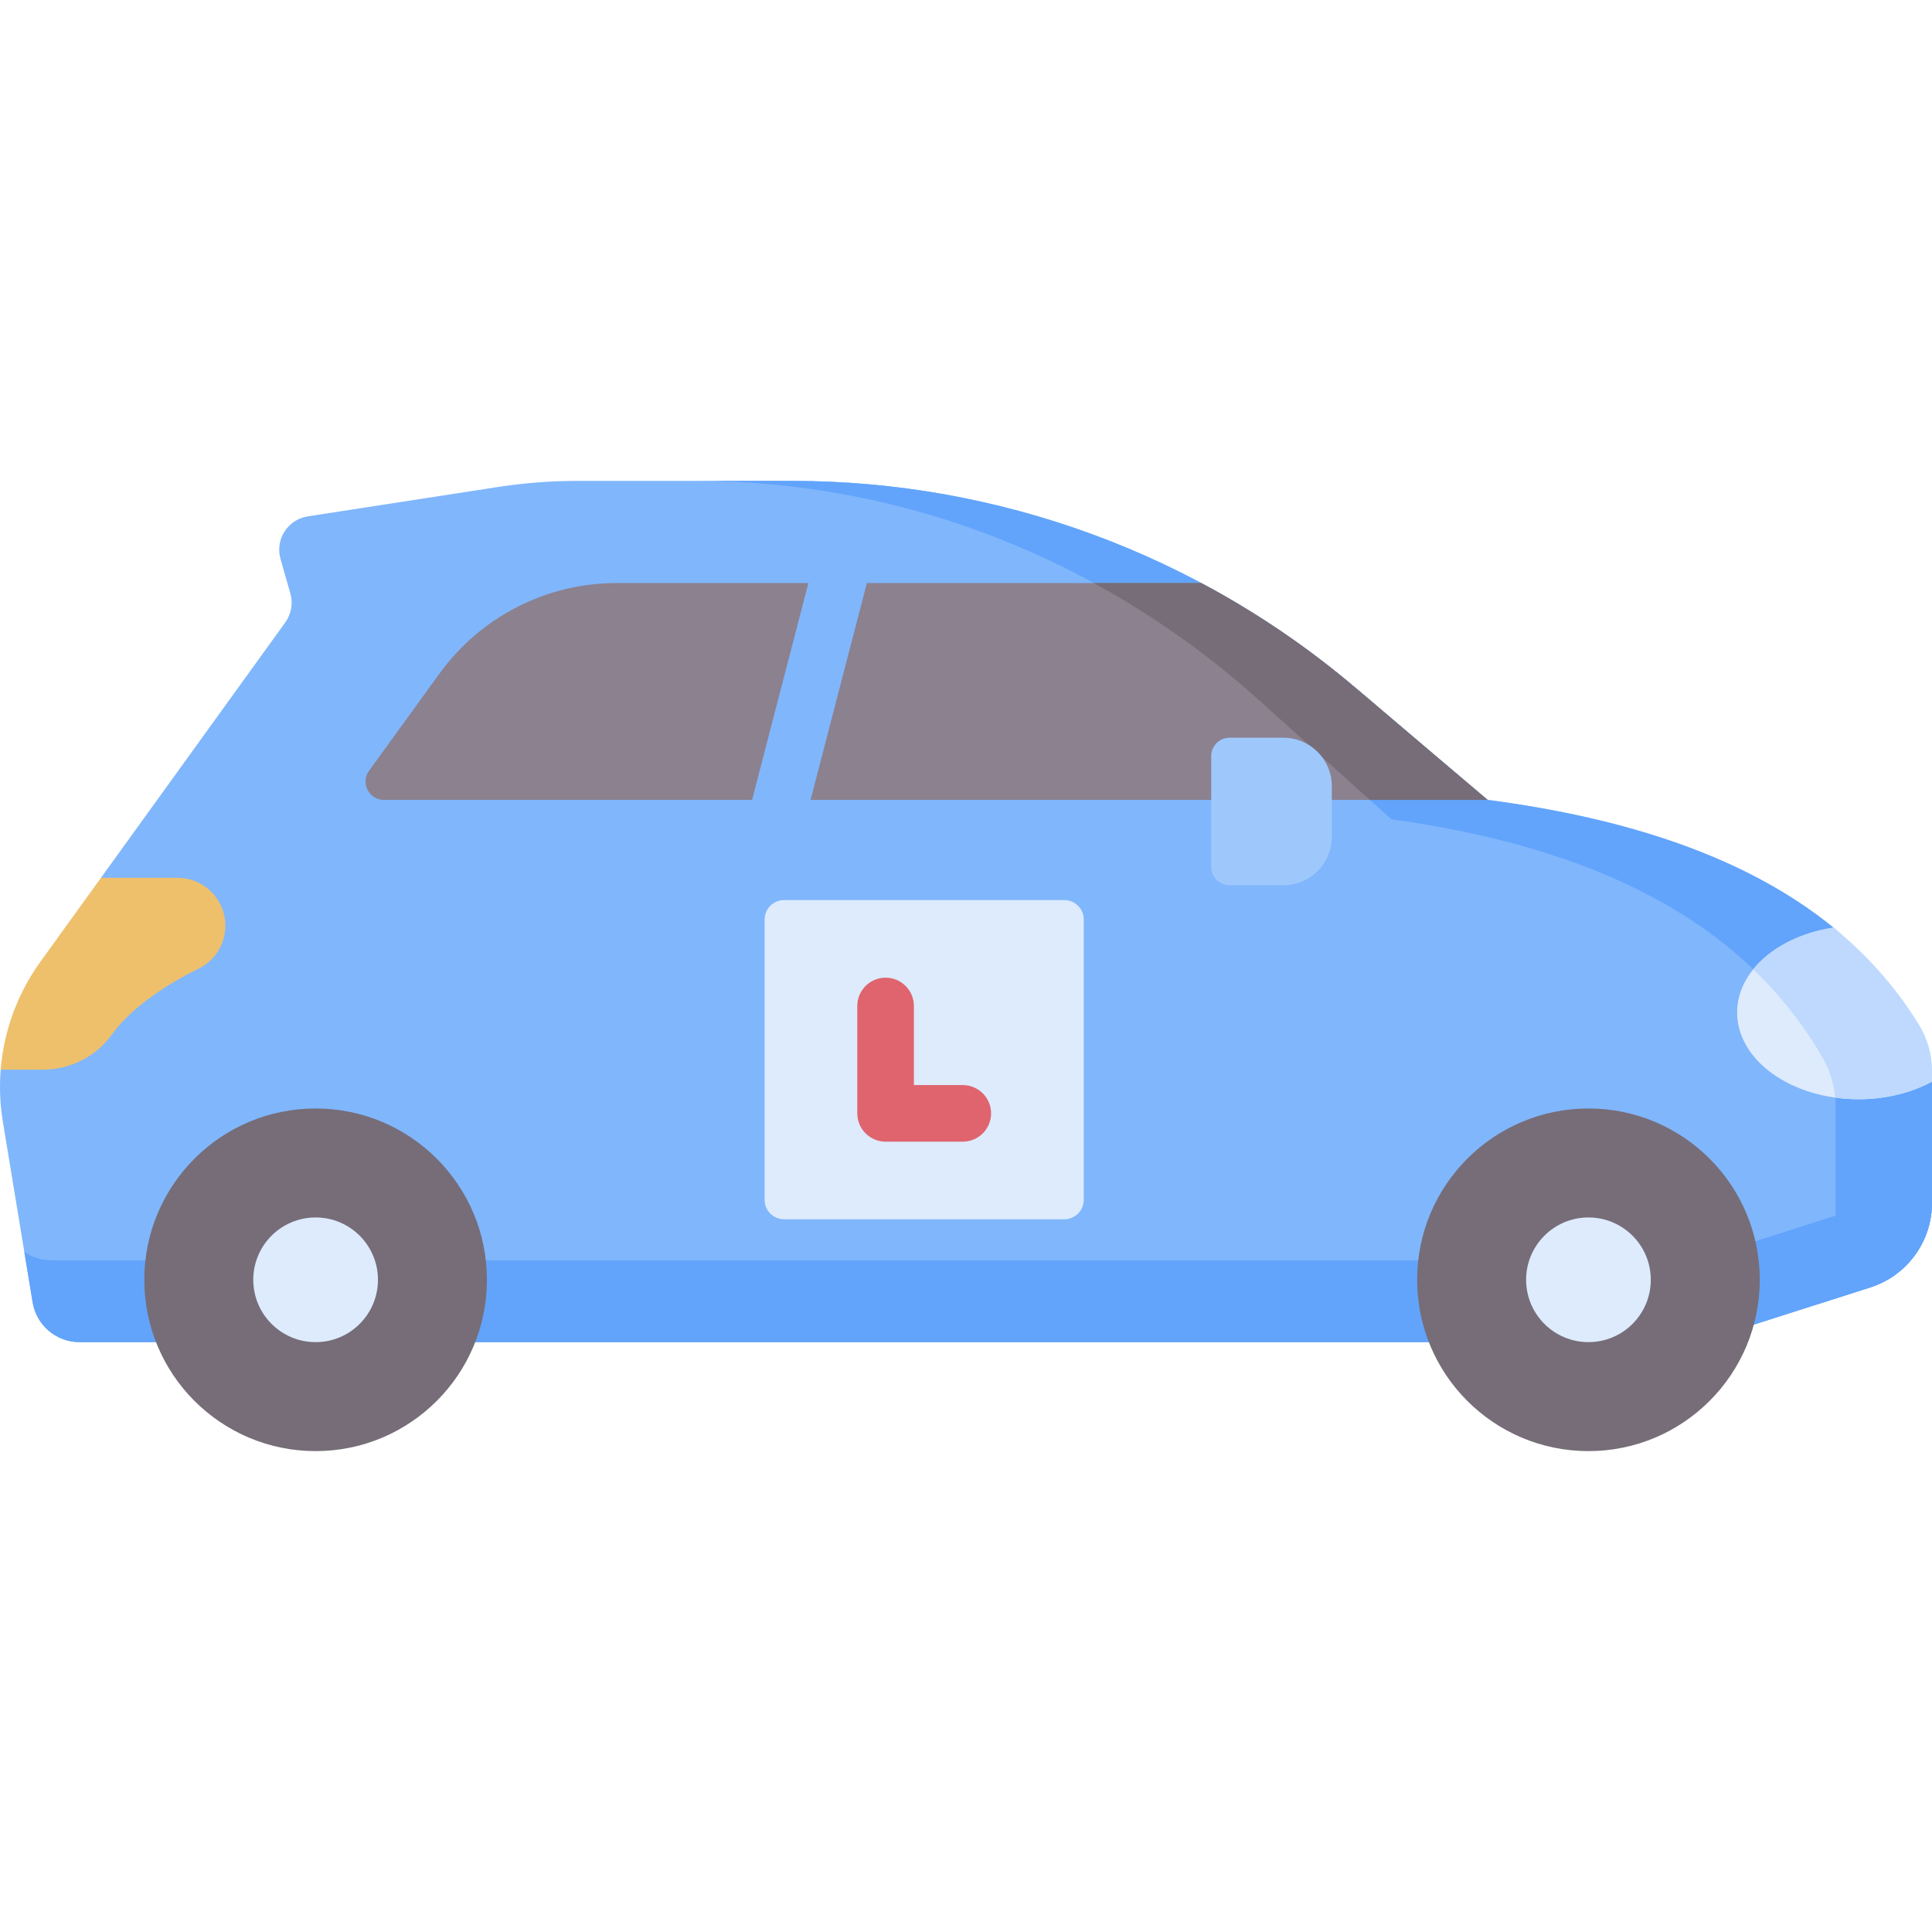 <svg id="Capa_1" enable-background="new 0 0 512 512" height="512" viewBox="0 0 512 512" width="512" xmlns="http://www.w3.org/2000/svg"><g><path d="m394.229 211.982-35.1-29.784c-41.659-35.35-94.519-54.756-149.155-54.756h-56.941c-7.066 0-14.122.542-21.105 1.62l-50.355 7.778c-5.318.821-8.711 6.119-7.233 11.293l2.607 9.127c.752 2.634.256 5.468-1.347 7.689l-48.846 67.679s-1.392 15.817-3.401 20.647c-4.01 9.64-16.907 22.477-23.172 30.2-.365 4.546-.184 9.155.57 13.731l7.897 47.928c1.002 6.083 6.261 10.546 12.426 10.546h429.236l45.36-14.511c9.725-3.111 16.325-12.152 16.325-22.363v-34.947c0-4.32-5.471-7.587-7.727-11.271-6.094-9.95-9.416-19.465-18.375-26.751-22.772-18.52-54.252-28.945-91.664-33.855z" fill="#80b6fc"/><path d="m504.268 272.588c-6.094-9.95-9.416-19.465-18.375-26.751-22.772-18.52-54.252-28.945-91.665-33.855l-35.1-29.784c-41.659-35.35-94.519-54.756-149.155-54.756h-25.522c54.636 0 107.496 20.58 149.155 58.071l35.1 31.588c52.131 7.256 92.746 25.866 114.329 63.24 2.256 3.907 3.437 8.408 3.437 12.989v37.062c0 5.698-1.841 11.04-4.988 15.316l14.186-4.538c9.725-3.111 16.325-12.152 16.325-22.363v-34.947c0-4.32-5.471-7.588-7.727-11.272z" fill="#62a4fb"/><path d="m495.424 319.267-46.045 14.73h-435.713c-2.663 0-5.154-.826-7.222-2.244l2.205 13.381c1.002 6.083 6.261 10.546 12.426 10.546h429.235l45.36-14.511c9.725-3.111 16.325-12.152 16.325-22.363v-22.239c0 10.365-6.699 19.542-16.571 22.7z" fill="#62a4fb"/><path d="m485.893 245.837c-14.586 2.189-25.54 11.425-25.54 22.489 0 12.693 14.414 22.982 32.194 22.982 7.308 0 14.044-1.741 19.447-4.669v-2.779c0-4.32-1.181-8.564-3.437-12.248-6.093-9.95-13.705-18.489-22.664-25.775z" fill="#ddebfd"/><path d="m511.122 277.497c-.577-2.062-1.436-4.044-2.565-5.885-.722-1.179-1.469-2.334-2.233-3.474-5.354-7.983-12.269-15.662-20.432-22.301-9.096 1.365-16.779 5.472-21.274 11.052 7.133 6.837 13.313 14.613 18.416 23.45 1.852 3.206 2.966 6.815 3.31 10.538 2.008.28 4.08.43 6.202.43 7.308 0 14.044-1.741 19.447-4.669-.092-1.625.352-4.773-.871-9.141z" fill="#bed9fd"/><path d="m11.328 283.476c7.238 0 14.079-3.422 18.308-9.297 5.763-8.005 16.139-14.097 23.07-17.524 4.309-2.131 7.015-6.538 7.015-11.344 0-7.004-5.678-12.682-12.682-12.682h-20.285l-16.047 22.234c-6.11 8.466-9.705 18.378-10.526 28.613z" fill="#eec06b"/><circle cx="420.957" cy="339.159" fill="#766d78" r="45.4"/><circle cx="420.957" cy="339.159" fill="#ddebfd" r="16.521"/><circle cx="83.641" cy="339.159" fill="#766d78" r="45.4"/><circle cx="83.641" cy="339.159" fill="#ddebfd" r="16.521"/><path d="m318.348 154.516h-154.92c-18.573 0-36.02 8.901-46.922 23.938l-18.698 25.79c-2.337 3.224-.034 7.738 3.948 7.738h292.472l-35.1-29.784c-12.647-10.733-26.331-19.986-40.78-27.682z" fill="#8c818f"/><path d="m345.235 171.311c-8.567-6.209-17.433-11.759-26.887-16.795h-28.48c15.541 8.475 30.231 18.84 43.738 30.996l29.413 26.47h31.21c-32.925-27.722-37.184-32.118-48.994-40.671z" fill="#766d78"/><path d="m204.911 227.774c-.625 0-1.258-.079-1.891-.243-4.009-1.041-6.415-5.135-5.374-9.145l19.626-75.57c1.042-4.009 5.138-6.413 9.145-5.374 4.009 1.041 6.415 5.135 5.374 9.145l-19.626 75.57c-.878 3.378-3.921 5.617-7.254 5.617z" fill="#80b6fc"/><path d="m320.984 200.355v29.385c0 2.677 2.17 4.847 4.847 4.847h14.286c7.085 0 12.828-5.743 12.828-12.828v-13.422c0-7.085-5.743-12.828-12.828-12.828h-14.286c-2.677 0-4.847 2.17-4.847 4.846z" fill="#9ec8fc"/><path d="m282.058 323.114h-74.276c-2.845 0-5.151-2.306-5.151-5.151v-74.276c0-2.845 2.306-5.151 5.151-5.151h74.276c2.845 0 5.151 2.306 5.151 5.151v74.276c0 2.845-2.306 5.151-5.151 5.151z" fill="#ddebfd"/><path d="m255.148 302.556h-20.456c-4.142 0-7.5-3.358-7.5-7.5v-28.463c0-4.142 3.358-7.5 7.5-7.5s7.5 3.358 7.5 7.5v20.962h12.956c4.142 0 7.5 3.358 7.5 7.5 0 4.143-3.358 7.501-7.5 7.501z" fill="#df646e"/></g></svg>